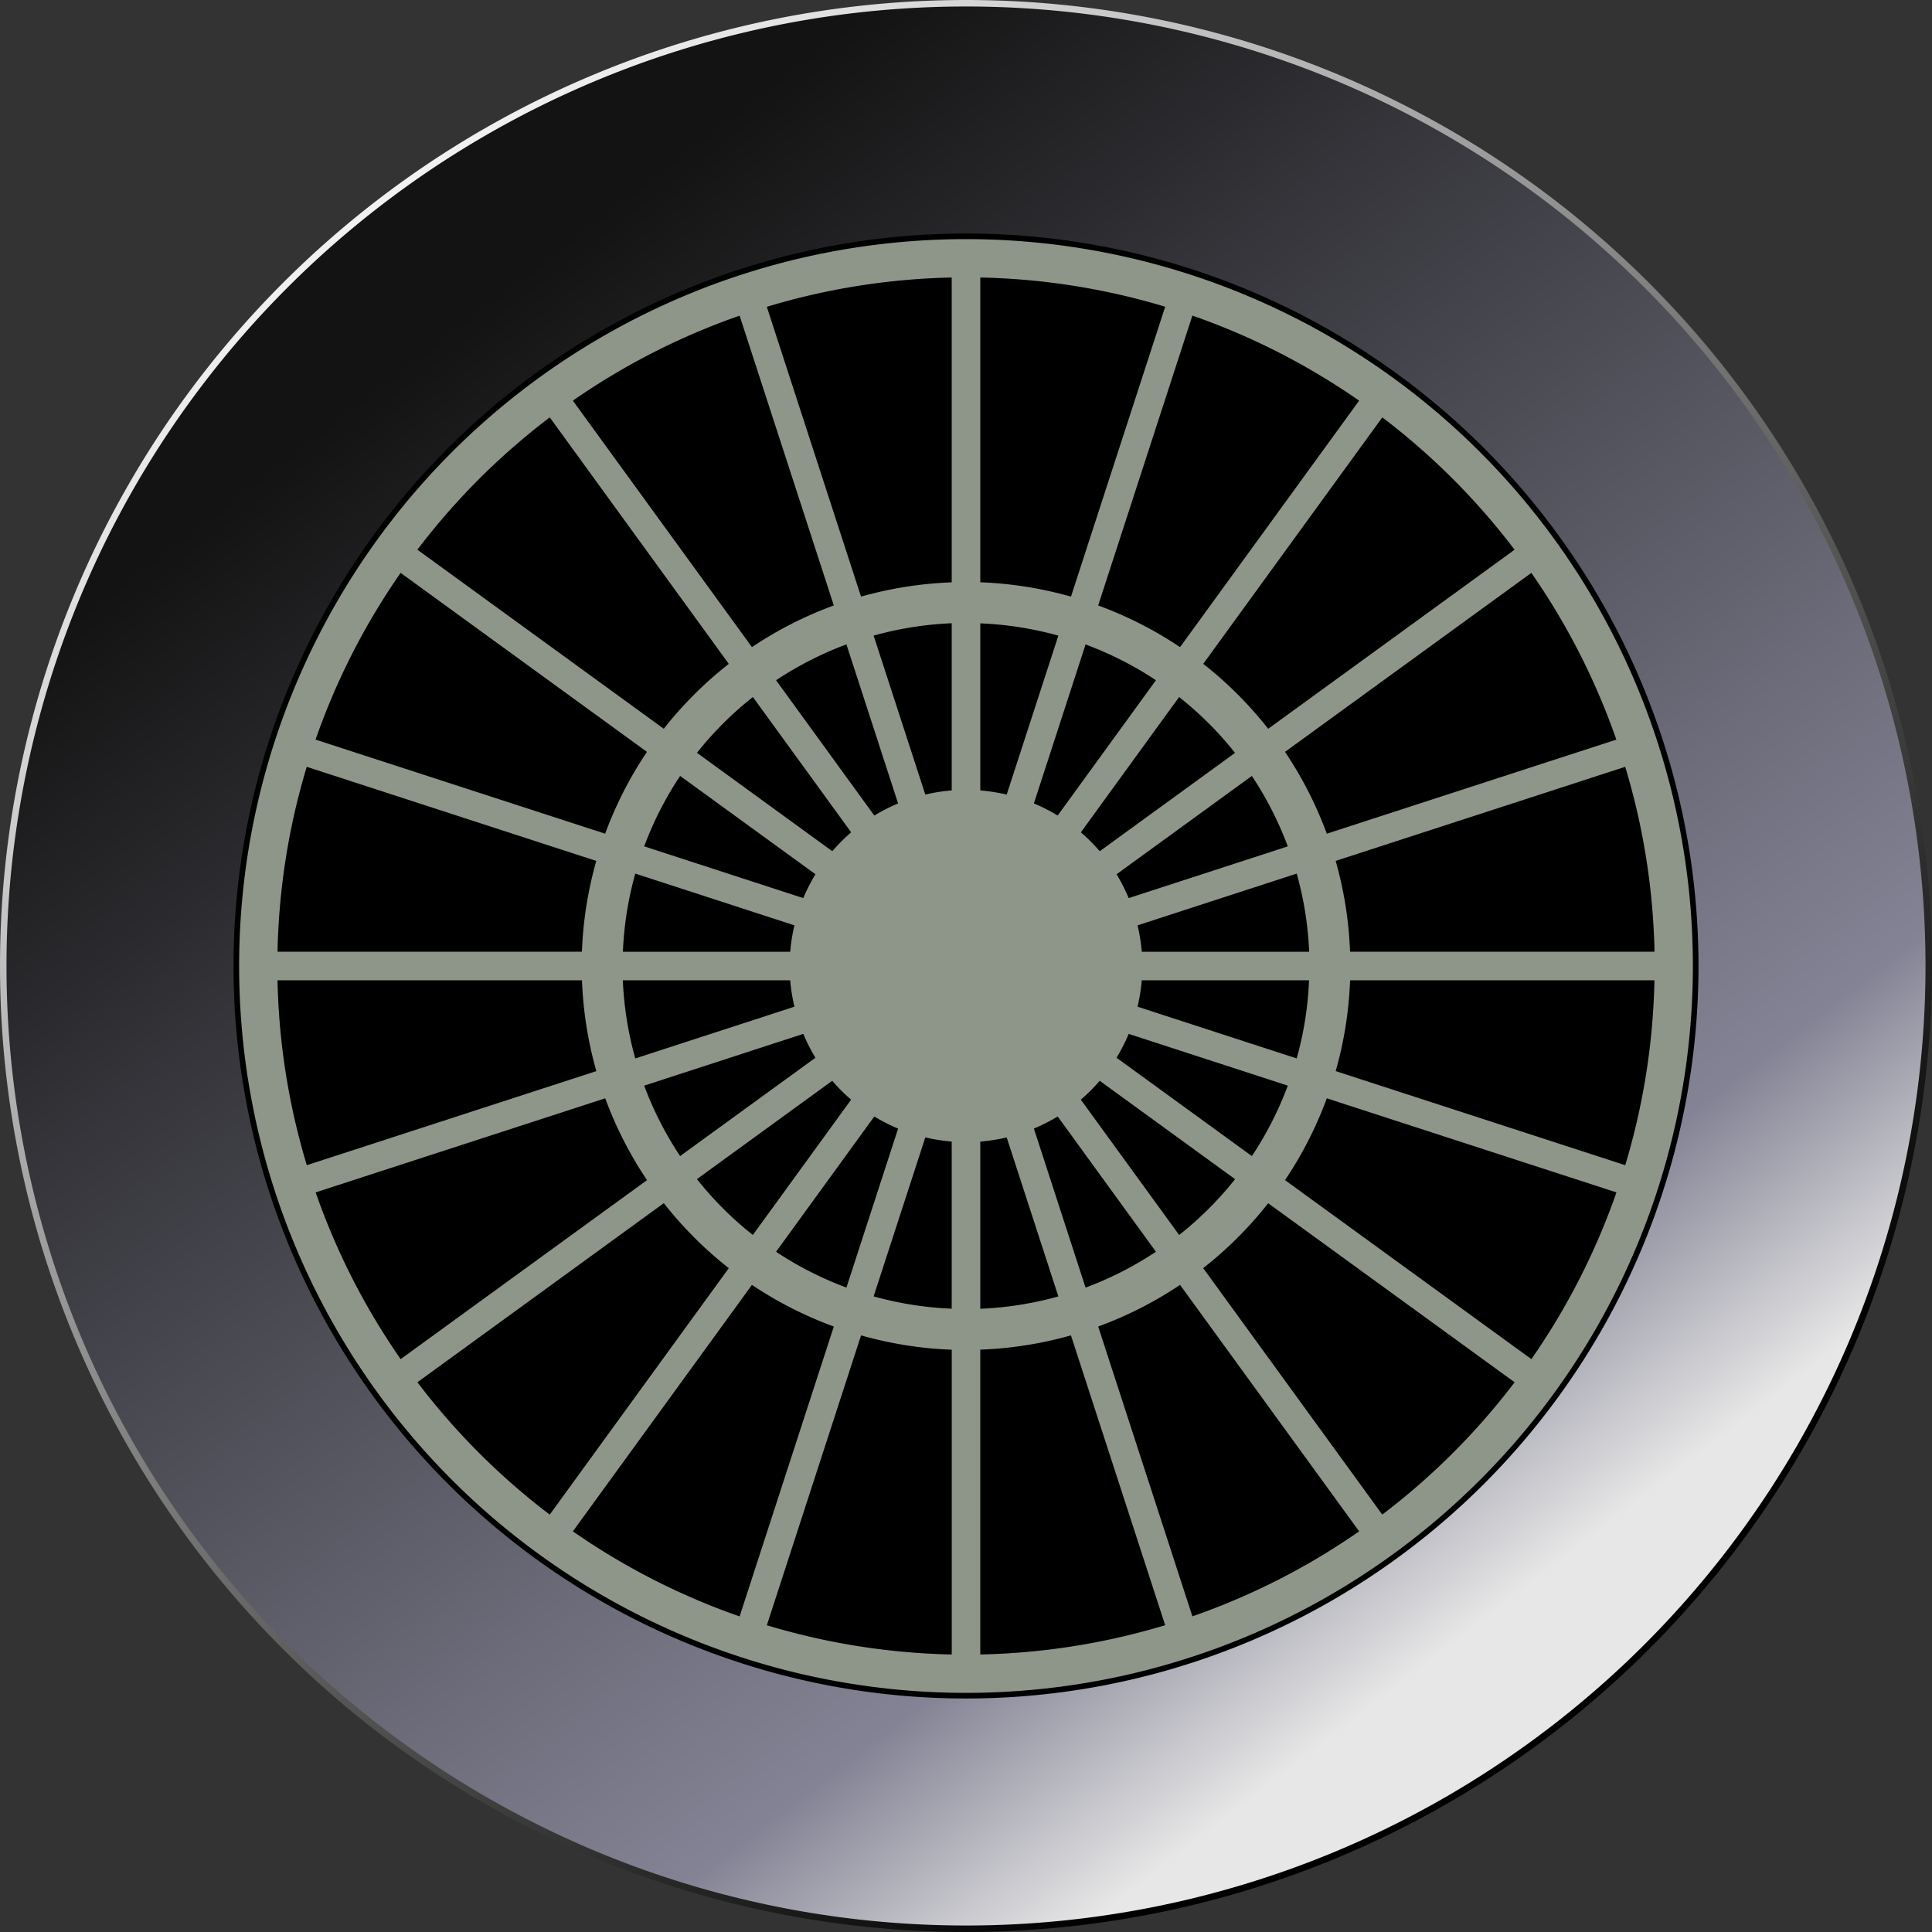 <?xml version="1.0" encoding="UTF-8" standalone="no"?>
<svg
   xmlns:dc="http://purl.org/dc/elements/1.1/"
   xmlns:cc="http://creativecommons.org/ns#"
   xmlns:rdf="http://www.w3.org/1999/02/22-rdf-syntax-ns#"
   xmlns:svg="http://www.w3.org/2000/svg"
   xmlns="http://www.w3.org/2000/svg"
   xmlns:xlink="http://www.w3.org/1999/xlink"
   xmlns:sodipodi="http://sodipodi.sourceforge.net/DTD/sodipodi-0.dtd"
   xmlns:inkscape="http://www.inkscape.org/namespaces/inkscape"
   version="1.1"
   id="svg2"
   width="58"
   height="58"
   viewBox="0 0 58 58"
   sodipodi:docname="tiles_20.svg"
   inkscape:export-filename="/tmp/off/parts_mem_10.png"
   inkscape:export-xdpi="96"
   inkscape:export-ydpi="96"
   inkscape:version="1.0.2 (e86c870879, 2021-01-15)">
  <rect x="0" y="0" width="58" height="58" fill="#333333" stroke="none"/>
  <defs
     id="defs6">
    <linearGradient
       inkscape:collect="always"
       id="linearGradient925">
      <stop
         style="stop-color:#fefefe;stop-opacity:1"
         offset="0"
         id="stop921" />
      <stop
         style="stop-color:#000000;stop-opacity:1"
         offset="1"
         id="stop923" />
    </linearGradient>
    <linearGradient
       inkscape:collect="always"
       id="linearGradient846">
      <stop
         style="stop-color:#e7e7e7;stop-opacity:1"
         offset="0"
         id="stop882" />
      <stop
         style="stop-color:#838395;stop-opacity:1"
         offset="0.167"
         id="stop901" />
      <stop
         style="stop-color:#131313;stop-opacity:1"
         offset="1"
         id="stop884" />
    </linearGradient>
    <linearGradient
       inkscape:collect="always"
       xlink:href="#linearGradient846"
       id="linearGradient899"
       x1="-34.494"
       y1="47.898"
       x2="-64.724"
       y2="8.571"
       gradientUnits="userSpaceOnUse"
       gradientTransform="translate(20)" />
    <linearGradient
       inkscape:collect="always"
       xlink:href="#linearGradient925"
       id="linearGradient927"
       x1="11.714"
       y1="2.114"
       x2="46.537"
       y2="47.381"
       gradientUnits="userSpaceOnUse"
       gradientTransform="translate(-60)" />
  </defs>
  <sodipodi:namedview
     pagecolor="#ffffff"
     bordercolor="#666666"
     borderopacity="1"
     objecttolerance="10"
     gridtolerance="10"
     guidetolerance="10"
     inkscape:pageopacity="0"
     inkscape:pageshadow="2"
     inkscape:window-width="1856"
     inkscape:window-height="1200"
     id="namedview4"
     showgrid="false"
     showguides="false"
     inkscape:zoom="11.313708"
     inkscape:cx="37.634196"
     inkscape:cy="30.115443"
     inkscape:window-x="0"
     inkscape:window-y="0"
     inkscape:window-maximized="1"
     inkscape:current-layer="g10"
     inkscape:document-rotation="0"
     inkscape:guide-bbox="true">
    <sodipodi:guide
       position="29,29"
       orientation="-1,0"
       id="guide981"
       inkscape:label=""
       inkscape:locked="false"
       inkscape:color="rgb(0,0,255)" />
    <sodipodi:guide
       position="29,29"
       orientation="0,-1"
       id="guide983" />
  </sodipodi:namedview>
  <g
     inkscape:groupmode="layer"
     inkscape:label="Image"
     id="g10">
    <circle
       style="opacity:1;fill:#6ec63b;fill-opacity:1;stroke:none;stroke-width:0.515;stroke-linecap:round;stroke-linejoin:round;stroke-opacity:1"
       id="background_on"
       cx="29"
       cy="29"
       r="24.46" />
    <circle
       style="opacity:1;fill:#8e968a;fill-opacity:1;stroke:none;stroke-width:0.515;stroke-linecap:round;stroke-linejoin:round;stroke-opacity:1"
       id="background_off"
       cx="29"
       cy="29"
       r="24.46" />
    <g
       id="bezel"
       transform="translate(60)">
      <path
         id="bezel_outer_ring"
         style="opacity:1;fill:url(#linearGradient927);fill-opacity:1;stroke-width:0.359;stroke-linecap:round;stroke-linejoin:round"
         d="M -31,0 A 29,29 0 0 0 -60,29 29,29 0 0 0 -31,58 29,29 0 0 0 -2,29 29,29 0 0 0 -31,0 Z m 0,4.785 A 24.215,24.215 0 0 1 -6.785,29 24.215,24.215 0 0 1 -31,53.215 24.215,24.215 0 0 1 -55.215,29 24.215,24.215 0 0 1 -31,4.785 Z" />
      <path
         id="bezel_inner_ring"
         style="opacity:1;fill:#000000;fill-opacity:1;stroke-width:0.36;stroke-linecap:round;stroke-linejoin:round"
         d="M -31.067,3.542 A 25.458,25.458 0 0 0 -56.458,29 25.458,25.458 0 0 0 -31,54.458 25.458,25.458 0 0 0 -5.542,29 25.458,25.458 0 0 0 -31,3.542 a 25.458,25.458 0 0 0 -0.067,0 z m 0.01,3.637 a 21.821,21.821 0 0 1 0.057,0 A 21.821,21.821 0 0 1 -9.179,29 21.821,21.821 0 0 1 -31,50.821 21.821,21.821 0 0 1 -52.821,29 21.821,21.821 0 0 1 -31.057,7.179 Z" />
      <path
         id="bezel_main"
         style="opacity:1;fill:url(#linearGradient899);fill-opacity:1;stroke-width:0.356;stroke-linecap:round;stroke-linejoin:round"
         d="M -31,0.195 A 28.805,28.805 0 0 0 -59.805,29 28.805,28.805 0 0 0 -31,57.805 28.805,28.805 0 0 0 -2.195,29 28.805,28.805 0 0 0 -31,0.195 Z m 0,6.815 A 21.991,21.991 0 0 1 -9.01,29 21.991,21.991 0 0 1 -31,50.99 21.991,21.991 0 0 1 -52.99,29 21.991,21.991 0 0 1 -31,7.01 Z" />
    </g>
    <path
       id="tiles_mem_20_transparent"
       style="display:inline;fill:#000000;fill-opacity:0.176;stroke:none;stroke-width:0.479;stroke-linecap:round;stroke-linejoin:round;stroke-opacity:1"
       d="m 28.57,8.332 a 20.673,20.673 0 0 0 -5.549,0.879 l 2.828,8.699 a 11.538,11.526 0 0 1 2.721,-0.428 z m 0.859,0 v 9.148 a 11.538,11.526 0 0 1 2.721,0.43 L 34.979,9.209 A 20.673,20.673 0 0 0 29.43,8.332 Z m 6.367,1.143 -2.828,8.701 a 11.538,11.526 0 0 1 2.457,1.25 l 5.375,-7.398 a 20.673,20.673 0 0 0 -5.004,-2.553 z m -13.594,0.002 a 20.673,20.673 0 0 0 -5.004,2.551 l 5.375,7.398 a 11.538,11.526 0 0 1 2.457,-1.25 z m -5.699,3.055 A 20.673,20.673 0 0 0 12.531,16.502 l 7.396,5.375 a 11.538,11.526 0 0 1 1.951,-1.947 z m 24.994,0 -5.375,7.398 a 11.538,11.526 0 0 1 1.949,1.949 l 7.396,-5.375 a 20.673,20.673 0 0 0 -3.971,-3.973 z m -29.471,4.668 a 20.673,20.673 0 0 0 -2.553,5.004 l 8.693,2.824 a 11.538,11.526 0 0 1 1.254,-2.455 z m 33.945,0 -7.395,5.373 a 11.538,11.526 0 0 1 1.254,2.455 l 8.691,-2.824 A 20.673,20.673 0 0 0 45.973,17.199 Z M 9.209,23.022 a 20.673,20.673 0 0 0 -0.877,5.549 h 9.137 a 11.538,11.526 0 0 1 0.432,-2.725 z m 39.58,0 -8.691,2.824 a 11.538,11.526 0 0 1 0.432,2.725 h 9.139 A 20.673,20.673 0 0 0 48.789,23.022 Z M 8.332,29.43 a 20.673,20.673 0 0 0 0.879,5.549 l 8.691,-2.824 A 11.538,11.526 0 0 1 17.471,29.43 Z m 32.199,0 a 11.538,11.526 0 0 1 -0.432,2.725 l 8.691,2.824 a 20.673,20.673 0 0 0 0.877,-5.549 z m -22.363,3.543 -8.691,2.824 a 20.673,20.673 0 0 0 2.551,5.004 l 7.395,-5.373 a 11.538,11.526 0 0 1 -1.254,-2.455 z m 21.664,0 a 11.538,11.526 0 0 1 -1.254,2.455 l 7.395,5.373 a 20.673,20.673 0 0 0 2.553,-5.004 z m -19.904,3.148 -7.396,5.375 a 20.673,20.673 0 0 0 3.971,3.973 l 5.375,-7.398 a 11.538,11.526 0 0 1 -1.949,-1.949 z m 18.145,0.002 a 11.538,11.526 0 0 1 -1.951,1.947 l 5.375,7.398 a 20.673,20.673 0 0 0 3.973,-3.971 z m -15.498,2.451 -5.375,7.398 a 20.673,20.673 0 0 0 5.004,2.553 l 2.828,-8.701 a 11.538,11.526 0 0 1 -2.457,-1.25 z m 12.852,0 a 11.538,11.526 0 0 1 -2.457,1.25 l 2.828,8.699 a 20.673,20.673 0 0 0 5.004,-2.551 z m -9.576,1.516 -2.828,8.701 a 20.673,20.673 0 0 0 5.549,0.877 v -9.148 a 11.538,11.526 0 0 1 -2.721,-0.43 z m 6.301,0 a 11.538,11.526 0 0 1 -2.721,0.428 v 9.15 a 20.673,20.673 0 0 0 5.549,-0.879 z" />
    <path
       id="tiles_swap_20_transparent"
       style="display:inline;fill:#000000;fill-opacity:0.176;stroke:none;stroke-width:0.26;stroke-linecap:round;stroke-linejoin:round;stroke-opacity:1"
       d="m 28.57,18.711 a 10.31,10.299 0 0 0 -2.342,0.371 l 1.551,4.771 a 5.294,5.289 0 0 1 0.791,-0.125 z m 0.859,0.002 v 5.016 a 5.294,5.289 0 0 1 0.791,0.125 l 1.551,-4.771 a 10.31,10.299 0 0 0 -2.342,-0.369 z m -4.02,0.633 a 10.31,10.299 0 0 0 -2.111,1.076 l 2.949,4.061 a 5.294,5.289 0 0 1 0.713,-0.363 z m 7.18,0.002 -1.551,4.771 a 5.294,5.289 0 0 1 0.713,0.363 l 2.949,-4.061 A 10.31,10.299 0 0 0 32.59,19.348 Z m -9.988,1.578 a 10.31,10.299 0 0 0 -1.678,1.674 l 4.062,2.953 a 5.294,5.289 0 0 1 0.566,-0.566 z m 12.797,0 -2.949,4.061 a 5.294,5.289 0 0 1 0.566,0.566 l 4.061,-2.951 a 10.31,10.299 0 0 0 -1.678,-1.676 z m -14.98,2.369 a 10.31,10.299 0 0 0 -1.078,2.113 l 4.775,1.553 a 5.294,5.289 0 0 1 0.365,-0.715 z m 17.164,0 -4.061,2.951 a 5.294,5.289 0 0 1 0.363,0.715 l 4.775,-1.553 a 10.31,10.299 0 0 0 -1.078,-2.113 z m -18.51,2.932 a 10.31,10.299 0 0 0 -0.371,2.344 h 5.021 a 5.294,5.289 0 0 1 0.127,-0.791 z m 19.855,0 -4.777,1.553 a 5.294,5.289 0 0 1 0.127,0.791 h 5.023 a 10.31,10.299 0 0 0 -0.373,-2.344 z m -20.229,3.203 a 10.31,10.299 0 0 0 0.373,2.344 l 4.777,-1.553 a 5.294,5.289 0 0 1 -0.127,-0.791 z m 15.578,0 a 5.294,5.289 0 0 1 -0.127,0.791 l 4.777,1.553 a 10.31,10.299 0 0 0 0.371,-2.344 z m -10.162,1.609 -4.775,1.553 a 10.31,10.299 0 0 0 1.078,2.113 L 24.479,31.754 a 5.294,5.289 0 0 1 -0.363,-0.715 z m 9.77,0 A 5.294,5.289 0 0 1 33.52,31.754 l 4.062,2.951 a 10.31,10.299 0 0 0 1.078,-2.113 z m -8.9,1.408 -4.061,2.951 a 10.31,10.299 0 0 0 1.678,1.676 l 2.949,-4.061 a 5.294,5.289 0 0 1 -0.566,-0.566 z m 8.029,0 a 5.294,5.289 0 0 1 -0.566,0.566 l 2.951,4.061 a 10.31,10.299 0 0 0 1.678,-1.674 z m -6.766,1.07 -2.949,4.061 a 10.31,10.299 0 0 0 2.111,1.074 l 1.551,-4.771 a 5.294,5.289 0 0 1 -0.713,-0.363 z m 5.504,0 a 5.294,5.289 0 0 1 -0.713,0.363 l 1.551,4.773 a 10.31,10.299 0 0 0 2.111,-1.076 z m -3.973,0.629 -1.551,4.771 a 10.31,10.299 0 0 0 2.342,0.369 v -5.016 a 5.294,5.289 0 0 1 -0.791,-0.125 z m 2.441,0 a 5.294,5.289 0 0 1 -0.791,0.125 v 5.018 a 10.31,10.299 0 0 0 2.342,-0.371 z" />
    <path
       style="display:inline;fill:#000000;fill-opacity:1;stroke:none;stroke-width:0.479;stroke-linecap:round;stroke-linejoin:round;stroke-opacity:1"
       d="m 29.43,8.332 v 9.148 a 11.538,11.526 0 0 1 2.721,0.43 L 34.979,9.209 A 20.673,20.673 0 0 0 29.43,8.332 Z"
       id="tile_mem_01_20" />
    <path
       style="display:inline;fill:#000000;fill-opacity:1;stroke:none;stroke-width:0.479;stroke-linecap:round;stroke-linejoin:round;stroke-opacity:1"
       d="m 35.797,9.475 -2.828,8.701 a 11.538,11.526 0 0 1 2.457,1.25 l 5.375,-7.398 a 20.673,20.673 0 0 0 -5.004,-2.553 z"
       id="tile_mem_02_20" />
    <path style="display:inline;fill:#000000;fill-opacity:1;stroke:none;stroke-width:0.479;stroke-linecap:round;stroke-linejoin:round;stroke-opacity:1"
       d="m 41.498,12.531 -5.375,7.398 a 11.538,11.526 0 0 1 1.949,1.949 l 7.396,-5.375 a 20.673,20.673 0 0 0 -3.971,-3.973 z"
       id="tile_mem_03_20" />
    <path
       style="display:inline;fill:#000000;fill-opacity:1;stroke:none;stroke-width:0.479;stroke-linecap:round;stroke-linejoin:round;stroke-opacity:1"
       d="m 45.973,17.199 -7.395,5.373 a 11.538,11.526 0 0 1 1.254,2.455 l 8.691,-2.824 a 20.673,20.673 0 0 0 -2.551,-5.004 z"
       id="tile_mem_04_20" />
    <path
       style="display:inline;fill:#000000;fill-opacity:1;stroke:none;stroke-width:0.479;stroke-linecap:round;stroke-linejoin:round;stroke-opacity:1"
       d="m 48.789,23.021 -8.691,2.824 a 11.538,11.526 0 0 1 0.432,2.725 h 9.139 a 20.673,20.673 0 0 0 -0.879,-5.549 z"
       id="tile_mem_05_20" />
    <path
       style="display:inline;fill:#000000;fill-opacity:1;stroke:none;stroke-width:0.479;stroke-linecap:round;stroke-linejoin:round;stroke-opacity:1"
       d="m 40.531,29.43 a 11.538,11.526 0 0 1 -0.432,2.725 l 8.691,2.824 a 20.673,20.673 0 0 0 0.877,-5.549 z"
       id="tile_mem_06_20" />
    <path
       style="display:inline;fill:#000000;fill-opacity:1;stroke:none;stroke-width:0.479;stroke-linecap:round;stroke-linejoin:round;stroke-opacity:1"
       d="m 39.832,32.973 a 11.538,11.526 0 0 1 -1.254,2.455 l 7.395,5.373 a 20.673,20.673 0 0 0 2.553,-5.004 z"
       id="tile_mem_07_20" />
    <path
       style="display:inline;fill:#000000;fill-opacity:1;stroke:none;stroke-width:0.479;stroke-linecap:round;stroke-linejoin:round;stroke-opacity:1"
       d="m 38.072,36.123 a 11.538,11.526 0 0 1 -1.951,1.947 l 5.375,7.398 a 20.673,20.673 0 0 0 3.973,-3.971 z"
       id="tile_mem_08_20" />
    <path
       style="display:inline;fill:#000000;fill-opacity:1;stroke:none;stroke-width:0.479;stroke-linecap:round;stroke-linejoin:round;stroke-opacity:1"
       d="m 35.426,38.574 a 11.538,11.526 0 0 1 -2.457,1.25 l 2.828,8.699 a 20.673,20.673 0 0 0 5.004,-2.551 z"
       id="tile_mem_09_20" />
    <path
       style="display:inline;fill:#000000;fill-opacity:1;stroke:none;stroke-width:0.479;stroke-linecap:round;stroke-linejoin:round;stroke-opacity:1"
       d="m 32.15,40.09 a 11.538,11.526 0 0 1 -2.721,0.428 v 9.15 a 20.673,20.673 0 0 0 5.549,-0.879 z"
       id="tile_mem_10_20" />
    <path
       style="display:inline;fill:#000000;fill-opacity:1;stroke:none;stroke-width:0.479;stroke-linecap:round;stroke-linejoin:round;stroke-opacity:1"
       d="m 25.85,40.09 -2.828,8.701 a 20.673,20.673 0 0 0 5.549,0.877 v -9.148 a 11.538,11.526 0 0 1 -2.721,-0.43 z"
       id="tile_mem_11_20" />
    <path
       style="display:inline;fill:#000000;fill-opacity:1;stroke:none;stroke-width:0.479;stroke-linecap:round;stroke-linejoin:round;stroke-opacity:1"
       d="m 22.574,38.574 -5.375,7.398 a 20.673,20.673 0 0 0 5.004,2.553 l 2.828,-8.701 a 11.538,11.526 0 0 1 -2.457,-1.25 z"
       id="tile_mem_12_20" />
    <path
       style="display:inline;fill:#000000;fill-opacity:1;stroke:none;stroke-width:0.479;stroke-linecap:round;stroke-linejoin:round;stroke-opacity:1"
       d="m 19.928,36.121 -7.396,5.375 a 20.673,20.673 0 0 0 3.971,3.973 l 5.375,-7.398 a 11.538,11.526 0 0 1 -1.949,-1.949 z"
       id="tile_mem_13_20" />
    <path
       style="display:inline;fill:#000000;fill-opacity:1;stroke:none;stroke-width:0.479;stroke-linecap:round;stroke-linejoin:round;stroke-opacity:1"
       d="m 18.168,32.973 -8.691,2.824 a 20.673,20.673 0 0 0 2.551,5.004 l 7.395,-5.373 a 11.538,11.526 0 0 1 -1.254,-2.455 z"
       id="tile_mem_14_20" />
    <path
       style="display:inline;fill:#000000;fill-opacity:1;stroke:none;stroke-width:0.479;stroke-linecap:round;stroke-linejoin:round;stroke-opacity:1"
       d="m 8.332,29.43 a 20.673,20.673 0 0 0 0.879,5.549 l 8.691,-2.824 A 11.538,11.526 0 0 1 17.471,29.43 Z"
       id="tile_mem_15_20" />
    <path
       style="display:inline;fill:#000000;fill-opacity:1;stroke:none;stroke-width:0.479;stroke-linecap:round;stroke-linejoin:round;stroke-opacity:1"
       d="m 9.209,23.021 a 20.673,20.673 0 0 0 -0.877,5.549 h 9.137 A 11.538,11.526 0 0 1 17.9,25.846 Z"
       id="tile_mem_16_20" />
    <path
       style="display:inline;fill:#000000;fill-opacity:1;stroke:none;stroke-width:0.479;stroke-linecap:round;stroke-linejoin:round;stroke-opacity:1"
       d="m 12.027,17.199 a 20.673,20.673 0 0 0 -2.553,5.004 l 8.693,2.824 a 11.538,11.526 0 0 1 1.254,-2.455 z"
       id="tile_mem_17_20" />
    <path
       style="display:inline;fill:#000000;fill-opacity:1;stroke:none;stroke-width:0.479;stroke-linecap:round;stroke-linejoin:round;stroke-opacity:1"
       d="m 16.504,12.531 a 20.673,20.673 0 0 0 -3.973,3.971 l 7.396,5.375 a 11.538,11.526 0 0 1 1.951,-1.947 z"
       id="tile_mem_18_20" />
    <path
       style="display:inline;fill:#000000;fill-opacity:1;stroke:none;stroke-width:0.479;stroke-linecap:round;stroke-linejoin:round;stroke-opacity:1"
       d="m 22.203,9.477 a 20.673,20.673 0 0 0 -5.004,2.551 l 5.375,7.398 a 11.538,11.526 0 0 1 2.457,-1.25 z"
       id="tile_mem_19_20" />
    <path
       style="display:inline;fill:#000000;fill-opacity:1;stroke:none;stroke-width:0.479;stroke-linecap:round;stroke-linejoin:round;stroke-opacity:1"
       d="m 28.57,8.332 a 20.673,20.673 0 0 0 -5.549,0.879 l 2.828,8.699 a 11.538,11.526 0 0 1 2.721,-0.428 z"
       id="tile_mem_20_20" />
    <path
       style="display:inline;fill:#000000;fill-opacity:1;stroke:none;stroke-width:0.26;stroke-linecap:round;stroke-linejoin:round;stroke-opacity:1"
       d="m 29.43,18.713 v 5.016 a 5.294,5.289 0 0 1 0.791,0.125 l 1.551,-4.771 a 10.31,10.299 0 0 0 -2.342,-0.369 z"
       id="tile_swap_01_20" />
    <path
       style="display:inline;fill:#000000;fill-opacity:1;stroke:none;stroke-width:0.26;stroke-linecap:round;stroke-linejoin:round;stroke-opacity:1"
       d="m 32.59,19.348 -1.551,4.771 a 5.294,5.289 0 0 1 0.713,0.363 l 2.949,-4.061 A 10.31,10.299 0 0 0 32.59,19.348 Z"
       id="tile_swap_02_20" />
    <path
       style="display:inline;fill:#000000;fill-opacity:1;stroke:none;stroke-width:0.26;stroke-linecap:round;stroke-linejoin:round;stroke-opacity:1"
       d="m 35.398,20.926 -2.949,4.061 a 5.294,5.289 0 0 1 0.566,0.566 l 4.061,-2.951 a 10.31,10.299 0 0 0 -1.678,-1.676 z"
       id="tile_swap_03_20" />
    <path
       style="display:inline;fill:#000000;fill-opacity:1;stroke:none;stroke-width:0.26;stroke-linecap:round;stroke-linejoin:round;stroke-opacity:1"
       d="m 37.582,23.295 -4.061,2.951 a 5.294,5.289 0 0 1 0.363,0.715 l 4.775,-1.553 a 10.31,10.299 0 0 0 -1.078,-2.113 z"
       id="tile_swap_04_20" />
    <path
       style="display:inline;fill:#000000;fill-opacity:1;stroke:none;stroke-width:0.26;stroke-linecap:round;stroke-linejoin:round;stroke-opacity:1"
       d="m 38.928,26.227 -4.777,1.553 a 5.294,5.289 0 0 1 0.127,0.791 h 5.023 a 10.31,10.299 0 0 0 -0.373,-2.344 z"
       id="tile_swap_05_20" />
    <path
       style="display:inline;fill:#000000;fill-opacity:1;stroke:none;stroke-width:0.26;stroke-linecap:round;stroke-linejoin:round;stroke-opacity:1"
       d="m 34.277,29.43 a 5.294,5.289 0 0 1 -0.127,0.791 l 4.777,1.553 a 10.31,10.299 0 0 0 0.371,-2.344 z"
       id="tile_swap_06_20" />
    <path
       style="display:inline;fill:#000000;fill-opacity:1;stroke:none;stroke-width:0.26;stroke-linecap:round;stroke-linejoin:round;stroke-opacity:1"
       d="M 33.885,31.039 A 5.294,5.289 0 0 1 33.52,31.754 l 4.062,2.951 a 10.31,10.299 0 0 0 1.078,-2.113 z"
       id="tile_swap_07_20" />
    <path
       style="display:inline;fill:#000000;fill-opacity:1;stroke:none;stroke-width:0.26;stroke-linecap:round;stroke-linejoin:round;stroke-opacity:1"
       d="m 33.014,32.447 a 5.294,5.289 0 0 1 -0.566,0.566 l 2.951,4.061 a 10.31,10.299 0 0 0 1.678,-1.674 z"
       id="tile_swap_08_20" />
    <path
       style="display:inline;fill:#000000;fill-opacity:1;stroke:none;stroke-width:0.26;stroke-linecap:round;stroke-linejoin:round;stroke-opacity:1"
       d="m 31.752,33.518 a 5.294,5.289 0 0 1 -0.713,0.363 l 1.551,4.773 a 10.31,10.299 0 0 0 2.111,-1.076 z"
       id="tile_swap_09_20" />
    <path
       style="display:inline;fill:#000000;fill-opacity:1;stroke:none;stroke-width:0.26;stroke-linecap:round;stroke-linejoin:round;stroke-opacity:1"
       d="m 30.221,34.147 a 5.294,5.289 0 0 1 -0.791,0.125 v 5.018 a 10.31,10.299 0 0 0 2.342,-0.371 z"
       id="tile_swap_10_20" />
    <path
       style="display:inline;fill:#000000;fill-opacity:1;stroke:none;stroke-width:0.26;stroke-linecap:round;stroke-linejoin:round;stroke-opacity:1"
       d="m 27.779,34.147 -1.551,4.771 a 10.31,10.299 0 0 0 2.342,0.369 v -5.016 a 5.294,5.289 0 0 1 -0.791,-0.125 z"
       id="tile_swap_11_20" />
    <path
       style="display:inline;fill:#000000;fill-opacity:1;stroke:none;stroke-width:0.26;stroke-linecap:round;stroke-linejoin:round;stroke-opacity:1"
       d="m 26.248,33.518 -2.949,4.061 a 10.31,10.299 0 0 0 2.111,1.074 l 1.551,-4.771 a 5.294,5.289 0 0 1 -0.713,-0.363 z"
       id="tile_swap_12_20" />
    <path
       style="display:inline;fill:#000000;fill-opacity:1;stroke:none;stroke-width:0.26;stroke-linecap:round;stroke-linejoin:round;stroke-opacity:1"
       d="m 24.984,32.447 -4.061,2.951 a 10.31,10.299 0 0 0 1.678,1.676 l 2.949,-4.061 a 5.294,5.289 0 0 1 -0.566,-0.566 z"
       id="tile_swap_13_20" />
    <path
       style="display:inline;fill:#000000;fill-opacity:1;stroke:none;stroke-width:0.26;stroke-linecap:round;stroke-linejoin:round;stroke-opacity:1"
       d="m 24.115,31.039 -4.775,1.553 a 10.31,10.299 0 0 0 1.078,2.113 L 24.479,31.754 a 5.294,5.289 0 0 1 -0.363,-0.715 z"
       id="tile_swap_14_20" />
    <path
       style="display:inline;fill:#000000;fill-opacity:1;stroke:none;stroke-width:0.26;stroke-linecap:round;stroke-linejoin:round;stroke-opacity:1"
       d="m 18.699,29.43 a 10.31,10.299 0 0 0 0.373,2.344 l 4.777,-1.553 a 5.294,5.289 0 0 1 -0.127,-0.791 z"
       id="tile_swap_15_20" />
    <path
       style="display:inline;fill:#000000;fill-opacity:1;stroke:none;stroke-width:0.26;stroke-linecap:round;stroke-linejoin:round;stroke-opacity:1"
       d="m 19.072,26.227 a 10.31,10.299 0 0 0 -0.371,2.344 h 5.021 a 5.294,5.289 0 0 1 0.127,-0.791 z"
       id="tile_swap_16_20" />
    <path
       style="display:inline;fill:#000000;fill-opacity:1;stroke:none;stroke-width:0.26;stroke-linecap:round;stroke-linejoin:round;stroke-opacity:1"
       d="m 20.418,23.295 a 10.31,10.299 0 0 0 -1.078,2.113 l 4.775,1.553 a 5.294,5.289 0 0 1 0.365,-0.715 z"
       id="tile_swap_17_20" />
    <path
       style="display:inline;fill:#000000;fill-opacity:1;stroke:none;stroke-width:0.26;stroke-linecap:round;stroke-linejoin:round;stroke-opacity:1"
       d="m 22.602,20.926 a 10.31,10.299 0 0 0 -1.678,1.674 l 4.062,2.953 a 5.294,5.289 0 0 1 0.566,-0.566 z"
       id="tile_swap_18_20" />
    <path
       style="display:inline;fill:#000000;fill-opacity:1;stroke:none;stroke-width:0.26;stroke-linecap:round;stroke-linejoin:round;stroke-opacity:1"
       d="m 25.41,19.346 a 10.31,10.299 0 0 0 -2.111,1.076 l 2.949,4.061 a 5.294,5.289 0 0 1 0.713,-0.363 z"
       id="tile_swap_19_20" />
    <path
       style="display:inline;fill:#000000;fill-opacity:1;stroke:none;stroke-width:0.26;stroke-linecap:round;stroke-linejoin:round;stroke-opacity:1"
       d="m 28.57,18.711 a 10.31,10.299 0 0 0 -2.342,0.371 l 1.551,4.771 a 5.294,5.289 0 0 1 0.791,-0.125 z"
       id="tile_swap_20_20" />
  </g>
</svg>
